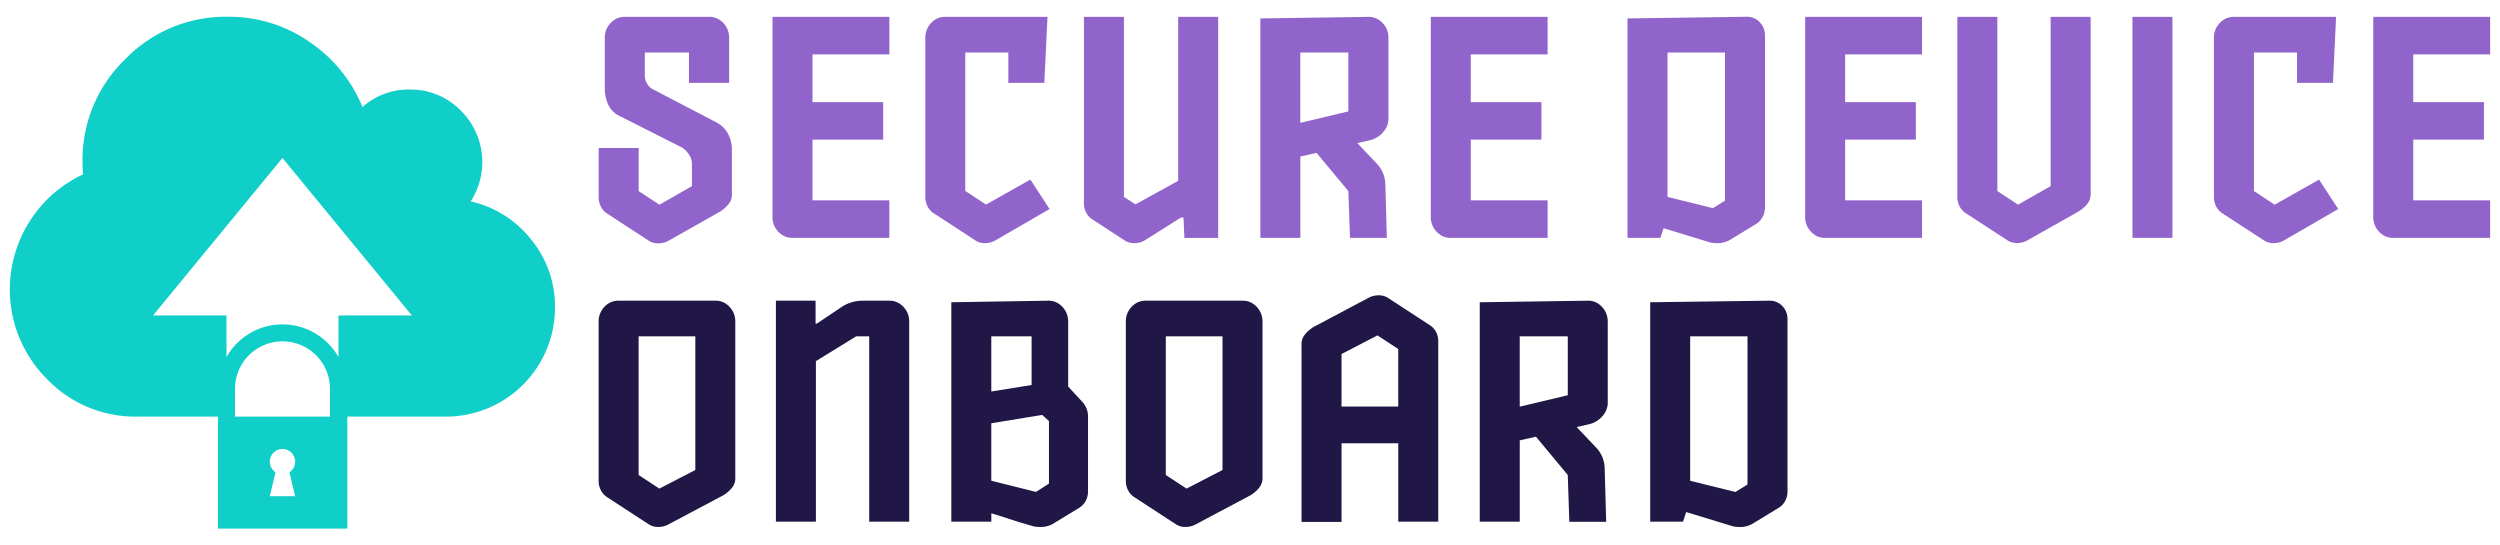 <svg id="Layer_1" data-name="Layer 1" xmlns="http://www.w3.org/2000/svg" viewBox="0 0 1000 218.18"><defs><style>.cls-1{fill:none;}.cls-2{fill:#9164cc;}.cls-3{fill:#201747;}.cls-4{fill:#10cfc9;}</style></defs><polygon class="cls-1" points="689.96 80.26 689.96 21 667.03 21 667.03 78.77 685.13 83.24 689.96 80.26"/><polygon class="cls-1" points="539.34 21 520.12 21 520.12 49.15 539.34 44.56 539.34 21"/><polygon class="cls-1" points="396.52 169.26 396.52 192.3 414.38 196.77 419.58 193.42 419.58 168.38 416.9 165.93 396.52 169.26"/><polygon class="cls-1" points="607.89 162.67 627.11 158.09 627.11 134.53 607.89 134.53 607.89 162.67"/><polygon class="cls-1" points="466.32 189.95 474.63 195.4 489 187.96 489 134.53 466.32 134.53 466.32 189.95"/><polygon class="cls-1" points="412.64 134.53 396.52 134.53 396.52 156.6 412.64 154 412.64 134.53"/><polygon class="cls-1" points="255.44 189.95 263.75 195.4 278.13 187.96 278.13 134.53 255.44 134.53 255.44 189.95"/><polygon class="cls-1" points="536.61 141.6 536.61 162.55 559.29 162.55 559.29 139.62 550.99 134.16 536.61 141.6"/><polygon class="cls-1" points="676.08 192.3 694.18 196.77 699.01 193.79 699.01 134.53 676.08 134.53 676.08 192.3"/><path class="cls-2" d="M242.92,85.47l16.86,11a6.87,6.87,0,0,0,3.72.87,8.48,8.48,0,0,0,3.6-.87l20.83-11.78a13.09,13.09,0,0,0,3.34-2.85,6.09,6.09,0,0,0,1.49-4.46V59.93a13.28,13.28,0,0,0-1.61-6.51,10.68,10.68,0,0,0-4.46-4.4L260.78,35.51a6.5,6.5,0,0,1-2.86-5.21V21h17.67V33.15h16.06V14.8a8.48,8.48,0,0,0-1.87-5.08,8.88,8.88,0,0,0-2.49-2.11,7.37,7.37,0,0,0-3.72-.86H250a7.43,7.43,0,0,0-3.73.86,9,9,0,0,0-2.48,2.11,8,8,0,0,0-1.43,2.61,8.22,8.22,0,0,0-.44,2.47V35.63a15.81,15.81,0,0,0,1.3,6.08,9.47,9.47,0,0,0,4.9,4.83l24.8,12.52A10.4,10.4,0,0,1,275.71,62a6.86,6.86,0,0,1,1.06,3.78v8.68l-13,7.43-8.3-5.45V59.19h-16V78.9a8,8,0,0,0,.93,3.84A7,7,0,0,0,242.92,85.47Z"/><path class="cls-2" d="M313.34,94.27a7.26,7.26,0,0,0,3.72.87h38.68v-15H325V55.84h28.27v-15H325V21.75h30.75v-15H309V87.08a8.24,8.24,0,0,0,.43,2.48,8,8,0,0,0,1.43,2.6A8.81,8.81,0,0,0,313.34,94.27Z"/><path class="cls-2" d="M394.17,97.25a8.43,8.43,0,0,0,3.59-.87l22.07-12.77-7.69-11.78-17.72,10-8.31-5.45V21h17.23V33.15h14.38L419,6.75H378.18a7.37,7.37,0,0,0-3.72.86A8.84,8.84,0,0,0,372,9.72a8,8,0,0,0-1.43,2.61,8.18,8.18,0,0,0-.43,2.47v64a8,8,0,0,0,.93,3.85,7,7,0,0,0,2.54,2.73l16.86,11A6.87,6.87,0,0,0,394.17,97.25Z"/><path class="cls-2" d="M457.52,96.38,472.39,87h1l.37,8.18h13.51V6.75h-16V72.33l-17.11,9.42-4.59-3v-72h-16v74.5a8,8,0,0,0,.93,3.85,7.08,7.08,0,0,0,2.54,2.72l13.14,8.56a7.05,7.05,0,0,0,4,.87A8,8,0,0,0,457.52,96.38Z"/><path class="cls-2" d="M526.62,61.15l12.72,15.27L540,95.14h14.75l-.62-21.7a12.33,12.33,0,0,0-3.35-7.93l-7.84-8.27,4.37-1a10.2,10.2,0,0,0,6.14-3.59,8.25,8.25,0,0,0,1.92-4.72V14.8a8.5,8.5,0,0,0-.43-2.47,8.4,8.4,0,0,0-1.43-2.61A9,9,0,0,0,551,7.61a7.37,7.37,0,0,0-3.72-.86l-43.14.62V95.14h16V62.61ZM520.12,21h19.22V44.56l-19.22,4.58Z"/><path class="cls-2" d="M619.05,80.14H588.31V55.84h28.26v-15H588.31V21.75h30.74v-15H572.31V87.08a8.28,8.28,0,0,0,.44,2.48,8,8,0,0,0,1.42,2.6,9,9,0,0,0,2.48,2.11,7.31,7.31,0,0,0,3.72.87h38.68Z"/><path class="cls-2" d="M665.42,91.29,684.14,97a11.87,11.87,0,0,0,2.23.25,10.1,10.1,0,0,0,5.33-1.12l10.78-6.57A7.07,7.07,0,0,0,705,86.83,8.08,8.08,0,0,0,706,83V13.81A7.38,7.38,0,0,0,704,9a6.93,6.93,0,0,0-5.64-2.29L651,7.37V95.14h13.15ZM667,21H690V80.26l-4.83,3L667,78.77Z"/><path class="cls-2" d="M722.07,87.08a8.24,8.24,0,0,0,.43,2.48,8,8,0,0,0,1.43,2.6,8.81,8.81,0,0,0,2.48,2.11,7.26,7.26,0,0,0,3.72.87h38.68v-15H738.06V55.84h28.27v-15H738.06V21.75h30.75v-15H722.07Z"/><path class="cls-2" d="M820.25,74.44l-13,7.43-8.31-5.45V6.75h-16v72a8,8,0,0,0,.93,3.85,7,7,0,0,0,2.54,2.73l16.86,11a7.05,7.05,0,0,0,4,.87,8,8,0,0,0,3.34-.87L831.41,84.6a13.12,13.12,0,0,0,3.35-2.85,6.15,6.15,0,0,0,1.49-4.46V6.75h-16Z"/><rect class="cls-2" x="852.98" y="6.75" width="15.99" height="88.39"/><path class="cls-2" d="M909.88,81.87l-8.3-5.45V21h17.23V33.15h14.38l1.24-26.4H893.65a7.37,7.37,0,0,0-3.72.86,8.84,8.84,0,0,0-2.48,2.11A8,8,0,0,0,886,12.33a8.18,8.18,0,0,0-.43,2.47v64a8,8,0,0,0,.93,3.85,7,7,0,0,0,2.54,2.73l16.86,11a6.87,6.87,0,0,0,3.72.87,8.47,8.47,0,0,0,3.59-.87L935.3,83.61l-7.69-11.78Z"/><path class="cls-2" d="M996.05,21.75v-15H949.31V87.08a8.24,8.24,0,0,0,.43,2.48,7.86,7.86,0,0,0,1.43,2.6,8.81,8.81,0,0,0,2.48,2.11,7.25,7.25,0,0,0,3.71.87h38.69v-15H965.3V55.84h28.27v-15H965.3V21.75Z"/><path class="cls-3" d="M292.27,123.25a9.13,9.13,0,0,0-2.48-2.11,7.42,7.42,0,0,0-3.72-.86H247.51a7.37,7.37,0,0,0-3.72.86,9,9,0,0,0-2.48,2.11,8.49,8.49,0,0,0-1.86,5.08v64a8,8,0,0,0,.93,3.85,7.11,7.11,0,0,0,2.54,2.73l16.86,11a6.87,6.87,0,0,0,3.72.87,8.48,8.48,0,0,0,3.6-.87l22.19-11.78a13.12,13.12,0,0,0,3.35-2.85,6.1,6.1,0,0,0,1.48-4.46V128.33a8.39,8.39,0,0,0-1.85-5.08ZM278.13,188l-14.38,7.44-8.3-5.45V134.53h22.68Z"/><path class="cls-3" d="M361.81,123.25a9,9,0,0,0-2.48-2.11,7.37,7.37,0,0,0-3.72-.86H345.08a15.29,15.29,0,0,0-8.93,2.85l-9.42,6.32h-.5v-9.17H310.36v88.39h16V144.45l16.11-9.92h5.21v74.14h16V128.33a8.32,8.32,0,0,0-1.86-5.08Z"/><path class="cls-3" d="M427.27,154.62V128.33a8.49,8.49,0,0,0-1.86-5.08,9,9,0,0,0-2.48-2.11,7.37,7.37,0,0,0-3.72-.86l-38.68.62v87.77h16v-3.35c2,.58,4.48,1.36,7.5,2.36s6.14,1.94,9.36,2.85a12,12,0,0,0,2.24.25,10.1,10.1,0,0,0,5.33-1.12l10.78-6.57a7,7,0,0,0,2.54-2.73,8,8,0,0,0,.93-3.84V166.89a8.56,8.56,0,0,0-2.11-5.95Zm-30.75-20.09h16.12V154l-16.12,2.6Zm23.06,58.89-5.2,3.35-17.86-4.47v-23l20.38-3.33,2.68,2.45Z"/><path class="cls-3" d="M503.14,123.25a9,9,0,0,0-2.48-2.11,7.37,7.37,0,0,0-3.72-.86H458.38a7.42,7.42,0,0,0-3.72.86,9.13,9.13,0,0,0-2.48,2.11,8.39,8.39,0,0,0-1.85,5.08v64a8,8,0,0,0,.93,3.85,7,7,0,0,0,2.54,2.73l16.86,11a6.87,6.87,0,0,0,3.72.87,8.47,8.47,0,0,0,3.59-.87l22.19-11.78a13.12,13.12,0,0,0,3.35-2.85,6.15,6.15,0,0,0,1.49-4.46V128.33a8.49,8.49,0,0,0-1.86-5.08ZM489,188l-14.37,7.44L466.32,190V134.53H489Z"/><path class="cls-3" d="M571.82,130l-16.86-11a6.9,6.9,0,0,0-3.72-.87,8.48,8.48,0,0,0-3.6.87l-22.19,11.78a13.12,13.12,0,0,0-3.35,2.85,6.1,6.1,0,0,0-1.48,4.46v70.67h16V177.3h22.68v31.37h16V136.52a8,8,0,0,0-.93-3.85A7.08,7.08,0,0,0,571.82,130Zm-12.53,32.6H536.61v-21L551,134.16l8.3,5.45Z"/><path class="cls-3" d="M641.24,123.25a9,9,0,0,0-2.48-2.11,7.37,7.37,0,0,0-3.72-.86l-43.14.62v87.77h16V176.14l6.49-1.46L627.11,190l.62,18.72h14.75l-.62-21.7a12.33,12.33,0,0,0-3.35-7.93l-7.84-8.27,4.37-1a10.23,10.23,0,0,0,6.14-3.59,8.25,8.25,0,0,0,1.92-4.72v-33.1a8.57,8.57,0,0,0-.43-2.48A8.46,8.46,0,0,0,641.24,123.25Zm-14.13,34.84-19.22,4.58V134.53h19.22Z"/><path class="cls-3" d="M707.44,120.28l-47.36.62v87.77h13.14l1.24-3.85,18.72,5.71a12,12,0,0,0,2.24.25,10.1,10.1,0,0,0,5.33-1.12l10.78-6.57a7,7,0,0,0,2.54-2.73,8,8,0,0,0,.93-3.84V127.34a7.36,7.36,0,0,0-1.92-4.77A6.93,6.93,0,0,0,707.44,120.28ZM699,193.79l-4.83,3-18.1-4.47V134.53H699Z"/><path class="cls-4" d="M188.27,80.56a28.94,28.94,0,0,0-3.86-36.23,28,28,0,0,0-20.56-8.51,27.5,27.5,0,0,0-18.85,7,58,58,0,0,0-21.29-26.12,56.32,56.32,0,0,0-32.54-10,56,56,0,0,0-41.11,17A56,56,0,0,0,33,64.89c0,1.14.07,2.76.22,4.88A50.06,50.06,0,0,0,12,88.34a50.68,50.68,0,0,0,6.87,63.37,49,49,0,0,0,35.94,14.94H87.18v44.78h51.76V166.65h39.45A43.63,43.63,0,0,0,222,123a42.2,42.2,0,0,0-9.54-27.2A42.63,42.63,0,0,0,188.27,80.56ZM132,166.65H94V155.54a19,19,0,0,1,38,0Zm-24.08,31.84,2.29-9.59a5.07,5.07,0,1,1,5.56,0l2.29,9.59Zm27.46-72.3v16.63a25.72,25.72,0,0,0-44.78,0V126.19H61.21l51.77-63,51.77,63Z"/></svg>